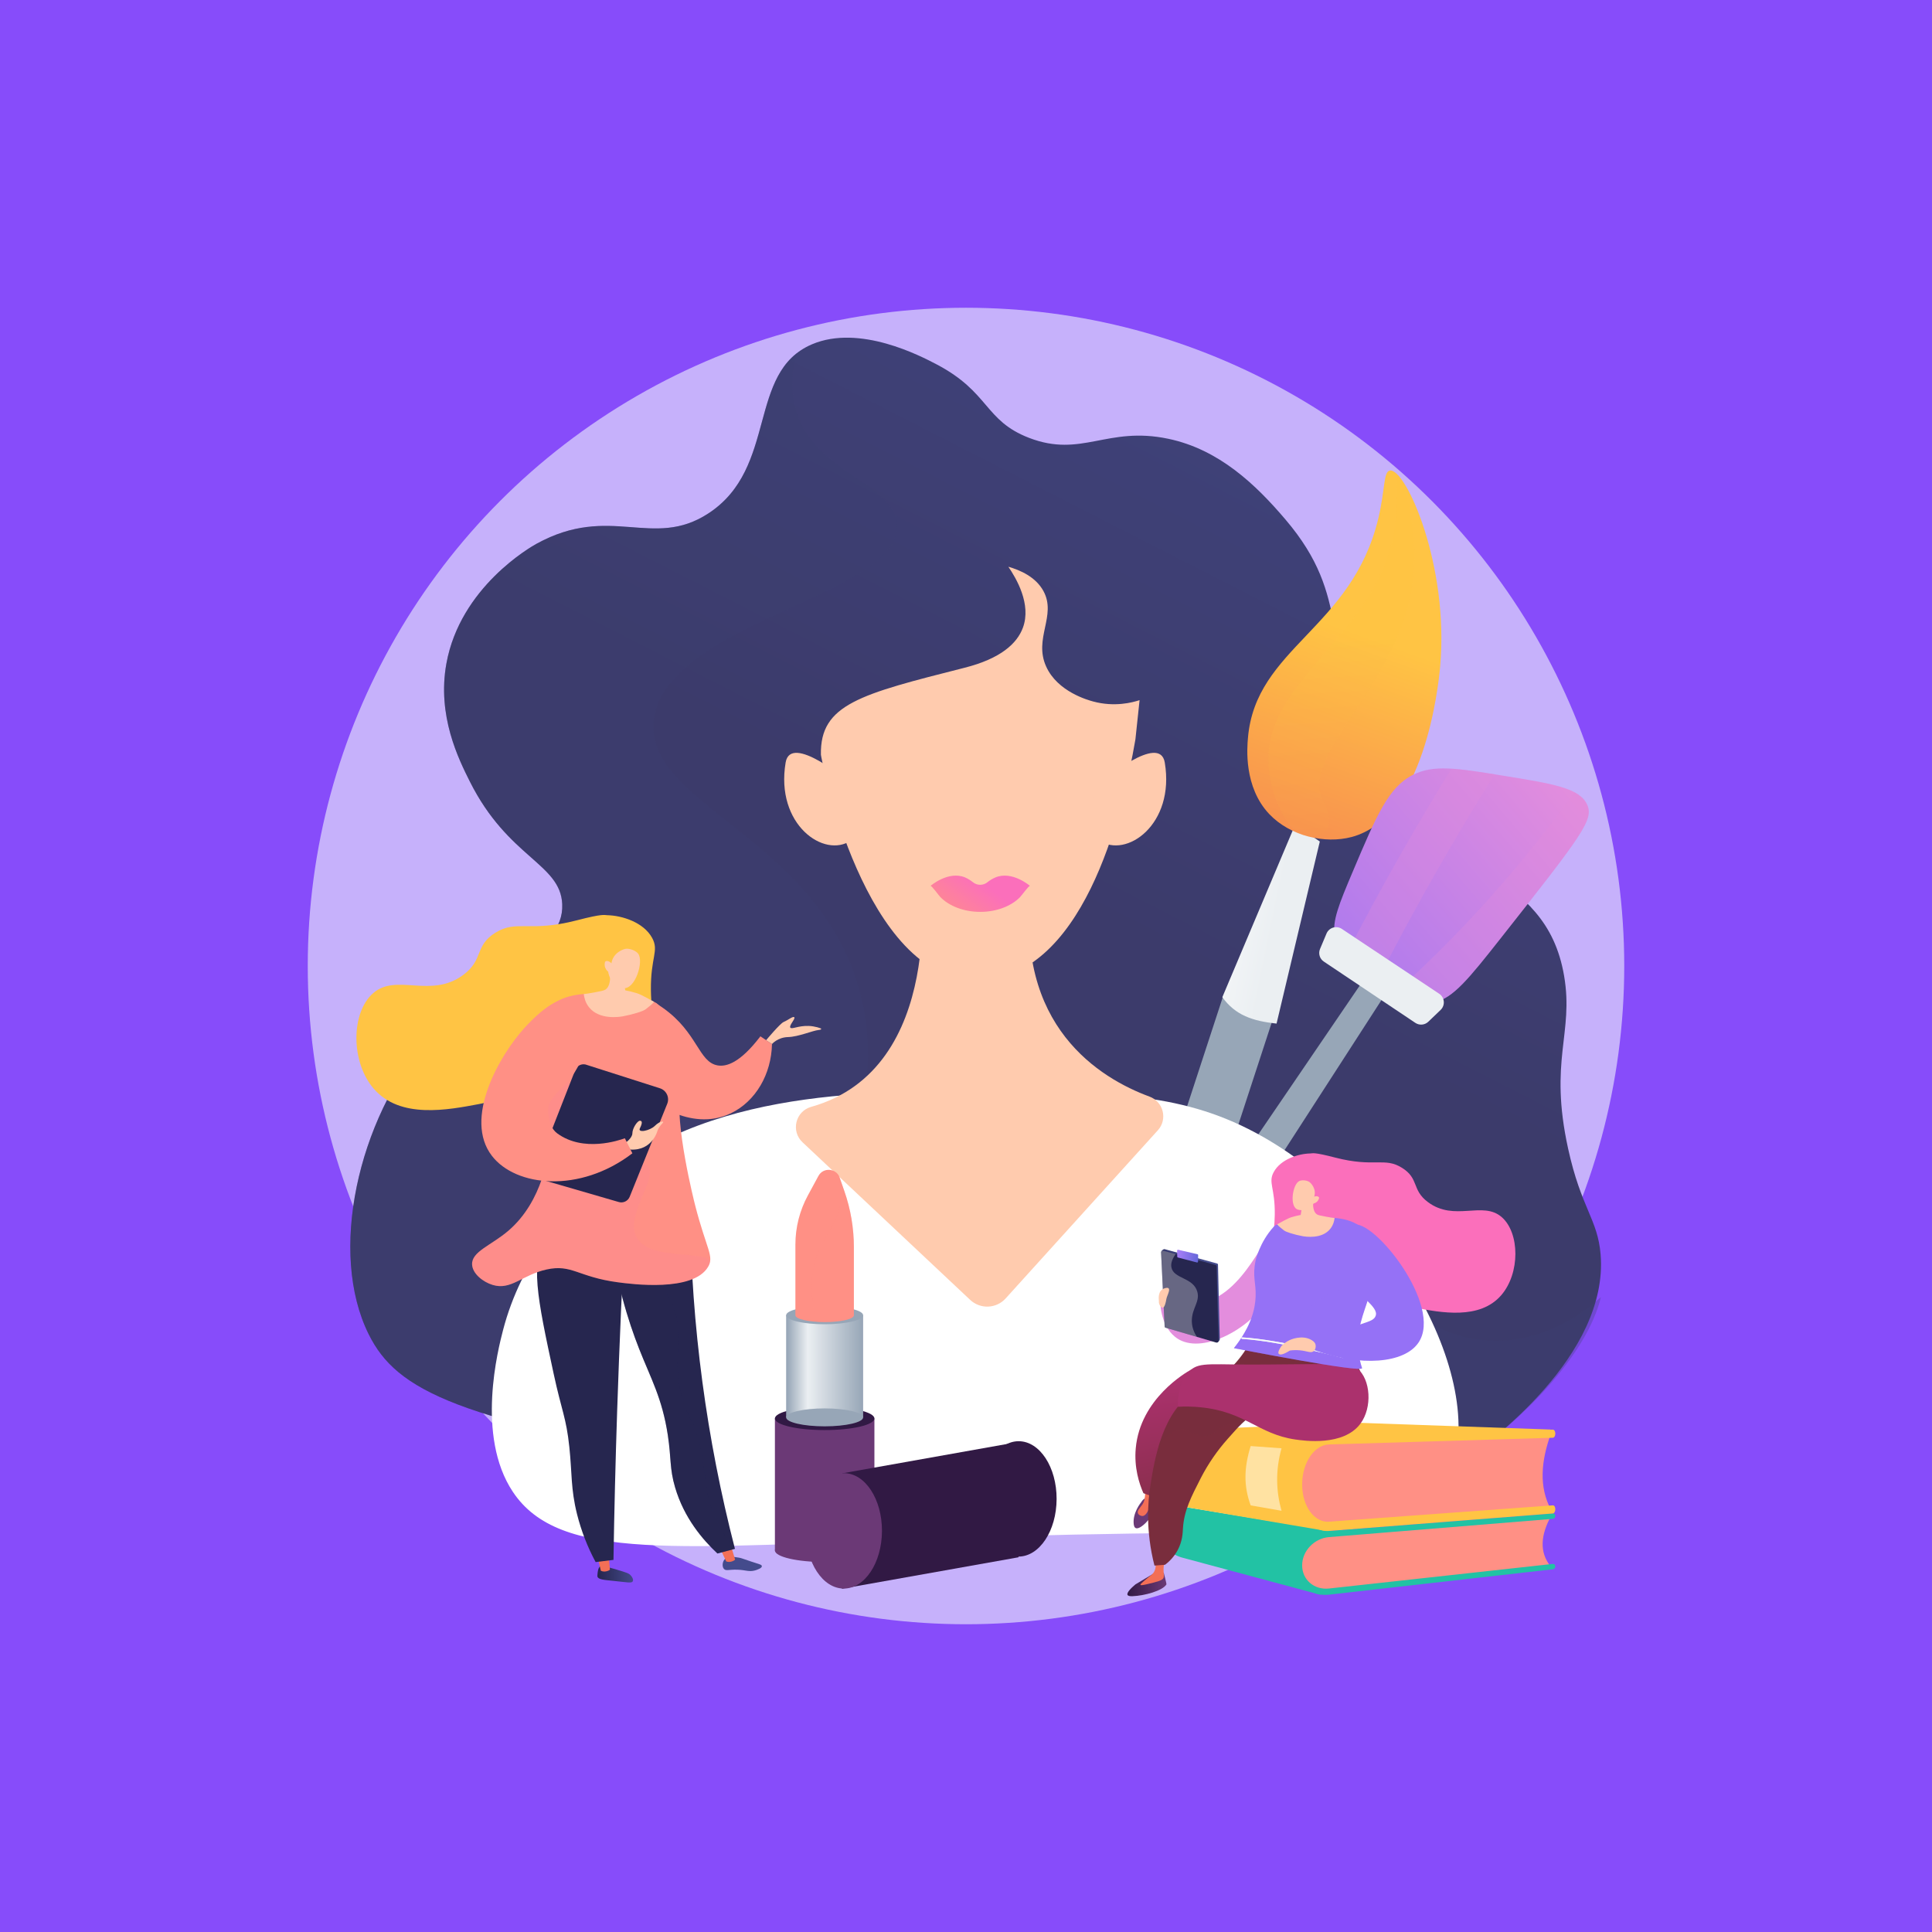 <svg width="452" height="452" viewBox="0 0 452 452" fill="none" xmlns="http://www.w3.org/2000/svg">
<rect width="452" height="452" fill="#252730"/>
<rect width="1440" height="900" transform="translate(-67 -86)" fill="#F0F5FB"/>
<rect x="-67" y="-86" width="586" height="900" fill="#874CFA"/>
<g filter="url(#filter0_d)">
<path d="M189.955 -44.147C194.512 -39.187 197.559 -5.893 194.543 -5.76C191.526 -5.627 189.087 -7.054 186.823 -9.053L185.386 -9.193L183.27 -26.895L180.207 -18.991L179.815 -17.984L171.963 -22C171.963 -22 175.317 -34.51 178.991 -40.134C180.958 -43.146 187.521 -46.796 189.955 -44.147Z" fill="#A475FF"/>
</g>
<g opacity="0.6" filter="url(#filter1_f)">
<circle cx="226" cy="226" r="154" fill="#F0F5FB"/>
</g>
<g clip-path="url(#clip0)">
<path d="M171.15 342.892C106.965 332.524 92.817 325.338 86.272 312.183C76.768 293.08 83.677 262.157 99.95 243.108C114.226 226.397 132.058 223.108 131.535 211.523C131.108 201.987 118.892 200.759 109.923 182.842C107.307 177.621 102.224 167.477 104.435 155.25C107.67 137.354 124.189 127.947 125.534 127.21C142.821 117.718 152.688 128.631 165.736 120.11C182.062 109.443 174.663 87.051 189.975 80.548C201.133 75.807 215.399 83.293 219.125 85.246C231.554 91.771 230.252 98.391 240.748 102.438C253.081 107.19 258.975 99.64 273.315 102.651C285.168 105.139 293.753 113.319 300.757 121.562C316.529 140.088 308.691 151.097 320.33 173.969C336.731 206.184 361.525 202.479 365.935 228.34C368.231 241.858 362.326 247.988 366.864 268.713C369.928 282.701 373.783 285.21 374.466 293.454C376.442 317.127 348.05 337.842 342.764 341.483C309.118 364.6 262.669 357.681 171.15 342.892Z" fill="url(#paint0_linear)"/>
<path style="mix-blend-mode:multiply" opacity="0.3" d="M275.419 281.014C232.174 277.918 202.98 316.87 191.427 307.186C180.482 298.003 211.416 267.037 200.834 230.807C190.466 195.271 149.837 187.893 153.051 167.872C156.681 145.224 211.17 139.33 209.889 122.619C209.131 112.763 189.847 110.681 185.992 95.038C184.945 90.799 185.298 86.581 186.387 82.652C175.795 90.948 180.61 110.393 165.736 120.11C152.688 128.631 142.821 117.718 125.534 127.21C124.189 127.947 107.67 137.354 104.435 155.251C102.224 167.477 107.307 177.621 109.923 182.842C118.892 200.759 131.108 201.987 131.535 211.523C132.058 223.108 114.226 226.397 99.95 243.108C83.677 262.157 76.768 293.08 86.272 312.183C92.817 325.338 106.965 332.524 171.15 342.892C262.67 357.681 309.118 364.6 342.764 341.483C355.823 332.503 371.231 317.159 374.541 303.47C367.932 309.3 361.461 312.129 355.428 313.197C327.367 318.13 314.425 283.822 275.419 281.014Z" fill="url(#paint1_linear)"/>
<path d="M298.2 237.167L286.102 233.212L270.329 281.468L282.427 285.422L298.2 237.167Z" fill="#97A6B7"/>
<path d="M308.777 196.873L303.001 192.954L285.97 233.295C289.034 237.545 293.07 238.869 298.655 239.477L308.777 196.873Z" fill="url(#paint2_linear)"/>
<path d="M296.946 190.455C290.955 184.123 291.756 174.919 291.97 172.559C293.806 151.535 316.262 147.093 322.455 121.316C324.089 114.525 323.619 110.318 325.178 110.083C328.894 109.528 339.091 132.272 336.923 156.03C336.475 160.931 333.175 191.278 316.24 195.816C309.951 197.492 301.836 195.602 296.946 190.455Z" fill="url(#paint3_linear)"/>
<path style="mix-blend-mode:multiply" opacity="0.3" d="M300.117 190.53C299.519 189.441 296.337 183.525 296.775 176.36C297.928 157.546 323.224 147.445 326.395 122.598C327.132 116.789 326.566 111.247 327.121 111.215C327.986 111.172 332.78 124.722 330.058 138.924C325.786 161.262 304.644 176.371 309.407 187.038C309.972 188.298 311.905 191.769 310.496 193.926C309.492 195.474 306.961 195.88 305.093 195.41C303.491 195.004 301.9 193.851 300.117 190.53Z" fill="url(#paint4_linear)"/>
<path d="M312.289 219.008C311.616 215.516 313.239 211.587 316.506 203.867C322.059 190.744 324.835 184.177 330.516 181.304C335.385 178.849 340.681 179.703 351.273 181.411C363.467 183.376 369.565 184.358 371.326 188.277C372.875 191.758 370.28 195.196 351.006 219.617C343.671 228.917 339.912 233.583 335.662 234.437C326.17 236.327 314.115 228.458 312.289 219.008Z" fill="url(#paint5_linear)"/>
<path style="mix-blend-mode:multiply" opacity="0.3" d="M339.581 179.842C332.961 190.541 323.714 206.237 314.467 224.347C316.154 227.027 318.599 229.376 321.407 231.17C331.978 210.199 342.72 192.239 349.661 181.144C345.571 180.493 342.325 180.002 339.581 179.842Z" fill="url(#paint6_linear)"/>
<path style="mix-blend-mode:multiply" opacity="0.3" d="M371.328 188.277C370.773 187.049 369.801 186.11 368.349 185.341C361.035 195.624 346.299 214.63 325.328 233.199C328.724 234.566 332.343 235.1 335.664 234.438C339.914 233.583 343.673 228.917 351.008 219.617C370.282 195.196 372.876 191.758 371.328 188.277Z" fill="url(#paint7_linear)"/>
<path d="M285.21 292.802L278.654 288.478L319.582 228.426L324.633 231.757L285.21 292.802Z" fill="#97A6B7"/>
<path d="M310.346 218.399L308.83 222.008C308.609 222.527 308.576 223.107 308.738 223.647C308.9 224.188 309.246 224.654 309.716 224.966L331.125 239.306C331.586 239.613 332.137 239.754 332.689 239.705C333.24 239.657 333.758 239.422 334.158 239.039L337.041 236.274C337.304 236.022 337.507 235.714 337.635 235.373C337.763 235.032 337.813 234.667 337.781 234.305C337.749 233.942 337.636 233.591 337.451 233.278C337.266 232.964 337.012 232.696 336.71 232.494L313.934 217.321C313.636 217.123 313.298 216.993 312.944 216.941C312.591 216.888 312.23 216.915 311.887 217.018C311.545 217.121 311.229 217.298 310.963 217.536C310.696 217.775 310.486 218.07 310.346 218.399Z" fill="url(#paint8_linear)"/>
<path d="M119.971 349C111.269 335.909 116.576 315.503 117.686 311.2C122.053 294.415 132.336 284.025 136.084 280.331C161.839 254.949 201.155 255.195 230.935 255.366C260.716 255.537 277.266 255.654 295.387 265.916C328.061 284.452 350.548 327.537 337.436 348.679C329.278 361.845 313.432 356.645 219.35 359.913C158.358 362.037 130.884 365.422 119.971 349Z" fill="white"/>
<path d="M215.292 204.988C215.292 204.988 221.581 250.038 189.772 258.954C186.109 259.989 184.977 264.634 187.754 267.24L226.973 304.11C227.537 304.64 228.202 305.053 228.927 305.323C229.653 305.594 230.425 305.717 231.199 305.685C231.972 305.653 232.732 305.467 233.433 305.138C234.134 304.809 234.762 304.343 235.281 303.768L270.881 264.442C273.219 261.869 272.194 257.758 268.926 256.551C257.501 252.344 237.053 240.129 241.346 207.166L215.292 204.988Z" fill="#FFCBAE"/>
<path d="M192.056 176.574C192.067 177.151 202.243 229.366 228.393 229.366C253.165 229.366 262.572 190.915 265.637 172.965C265.957 169.911 266.288 166.857 266.609 163.804C264.922 164.359 260.747 165.469 255.739 164.113C254.607 163.804 247.421 161.86 244.751 155.934C241.772 149.335 247.239 144.082 244.132 138.305C242.317 134.963 238.686 133.393 235.91 132.592C237.757 135.304 241.345 141.348 239.316 146.847C237.949 150.542 234.137 154.087 225.627 156.233C201.303 162.405 191.821 164.743 192.056 176.574Z" fill="#FFCBAE"/>
<path d="M198.442 182.81C198.442 182.81 184.977 171.417 183.803 178.39C181.347 192.933 192.879 200.962 199.125 196.606C205.372 192.249 198.442 182.81 198.442 182.81Z" fill="#FFCBAE"/>
<path d="M257.852 182.81C257.852 182.81 271.328 171.417 272.502 178.39C274.948 192.933 263.426 200.962 257.169 196.606C250.912 192.249 257.852 182.81 257.852 182.81Z" fill="#FFCBAE"/>
<path d="M240.961 207.251C240.961 207.251 236.733 203.6 232.814 205.308C232.16 205.597 231.546 205.97 230.988 206.419C230.514 206.797 229.924 207.003 229.317 207.003C228.71 207.003 228.121 206.797 227.646 206.419C227.099 205.972 226.496 205.599 225.852 205.308C221.933 203.6 217.705 207.251 217.705 207.251C218.015 207.241 219.638 209.505 220.011 209.889C222.051 211.971 225.468 213.338 229.333 213.338C233.199 213.338 236.605 211.971 238.644 209.889C239.018 209.505 240.652 207.241 240.961 207.251Z" fill="url(#paint9_linear)"/>
<path d="M180.611 244.261C180.611 244.261 181.913 242.691 184.369 242.627C186.825 242.563 190.157 241.09 191.588 240.962C191.94 240.94 192.111 240.834 192.143 240.705C192.175 240.577 190.605 240.065 189.196 240.022C186.686 239.937 185.224 240.898 184.893 240.406C184.562 239.915 186.131 238.346 185.832 238.004C185.533 237.662 184.508 238.591 183.323 239.104C182.49 239.467 179.223 243.375 179.223 243.375L180.611 244.261Z" fill="#FFCBAE"/>
<path d="M143.259 241.656C143.131 239.872 142.747 234.459 145.598 232.846C148.449 231.234 153.232 234.491 155.144 235.836C163.238 241.56 163.43 248.5 167.904 249.258C169.9 249.6 173.093 248.746 177.898 242.456L180.61 244.261C180.461 251.308 176.809 257.64 171.032 260.438C161.23 265.168 151.471 256.775 150.296 255.74C149.655 255.163 143.836 249.846 143.259 241.656Z" fill="url(#paint10_linear)"/>
<path d="M140.377 366.469C139.918 366.843 139.832 367.761 139.779 368.37C139.758 368.637 139.747 368.765 139.779 368.861C139.993 369.555 141.338 369.63 143.452 369.843C146.794 370.185 147.787 370.452 148.044 369.95C148.3 369.448 147.702 368.722 147.627 368.647C147.275 368.188 146.837 368.028 145.983 367.75C144.403 367.227 143.345 366.95 143.025 366.864C141.007 366.32 140.676 366.224 140.377 366.469Z" fill="url(#paint11_linear)"/>
<path d="M142.363 363.415L142.694 367.227C142.598 367.409 141.466 367.953 140.569 367.483L139.715 363.746L142.363 363.415Z" fill="url(#paint12_linear)"/>
<path d="M169.549 364.782C169.004 365.39 168.887 366.501 169.357 367.045C169.826 367.59 170.52 367.173 172.507 367.238C174.493 367.302 175.197 367.803 176.639 367.408C177.226 367.238 178.262 366.853 178.24 366.437C178.219 366.02 177.696 365.988 175.945 365.401C173.457 364.568 173.468 364.525 172.934 364.429C171.61 364.216 170.275 363.992 169.549 364.782Z" fill="url(#paint13_linear)"/>
<path d="M170.914 361.312L171.982 364.867C171.896 365.059 170.818 365.689 169.889 365.294L168.298 361.845L170.914 361.312Z" fill="url(#paint14_linear)"/>
<path d="M161.434 283.545C161.767 310.138 165.294 336.596 171.941 362.347L167.851 363.447C164.402 360.222 160.046 355.151 157.942 347.986C156.629 343.544 157.067 341.248 156.244 335.781C154.92 327.068 152.251 322.508 149.496 315.482C147.008 309.172 144.082 299.903 142.502 287.517L161.434 283.545Z" fill="url(#paint15_linear)"/>
<path style="mix-blend-mode:multiply" opacity="0.3" d="M161.434 283.545C157.707 286.385 153.084 290.859 153.233 296.241C153.34 300.245 155.977 300.982 157.931 306.812C160.323 313.955 157.408 315.952 159.106 325.007C160.366 331.745 161.914 330.293 163.804 338.504C165.47 345.818 164.733 349.096 167.317 354.948C168.508 357.617 170.064 360.107 171.941 362.347L167.851 363.447C164.402 360.222 160.046 355.151 157.942 347.986C156.629 343.544 157.067 341.248 156.244 335.781C154.92 327.068 152.251 322.508 149.496 315.482C147.008 309.172 144.082 299.903 142.502 287.517L161.434 283.545Z" fill="url(#paint16_linear)"/>
<path d="M146.43 283.598C145.597 298.782 144.917 314.24 144.391 329.972C143.999 341.782 143.711 353.438 143.526 364.942L139.351 365.455C137.439 361.905 135.976 358.132 134.994 354.221C133.51 348.263 133.851 344.729 133.2 338.557C132.474 331.627 131.406 330.122 129.527 321.387C125.715 303.662 123.804 294.799 128.064 289.279C129.442 287.496 133.777 283 146.43 283.598Z" fill="url(#paint17_linear)"/>
<path d="M152.229 241.965C153.788 240.962 152.368 238.014 152.282 231.683C152.186 223.93 154.236 222.489 152.581 219.446C150.563 215.73 145.47 214.192 142.106 214.118C141.359 214.107 141.188 213.69 134.952 215.313C123.73 218.218 120.911 215.1 115.892 218.218C111.034 221.218 113.159 224.518 108.439 228.041C100.794 233.765 92.753 227.582 87.286 232.366C82.118 236.883 82.001 248.415 87.436 254.704C93.597 261.837 104.712 259.69 112.166 258.281C113.735 257.982 121.647 256.316 129.891 250.241C133.564 247.522 136.822 244.285 139.565 240.631C140.035 240.107 140.772 239.467 141.733 239.36C142.886 239.242 143.815 239.947 144.263 240.257C146.612 241.88 150.691 242.969 152.229 241.965Z" fill="url(#paint18_linear)"/>
<path d="M146.559 233.594C146.559 233.594 133.521 229.793 127.777 236.296C126.88 237.299 125.972 238.794 125.278 242.083C122.844 253.626 129.325 257.737 128.439 268.212C128.343 269.418 127.211 280.94 118.839 288.019C114.867 291.383 110.329 292.824 110.447 295.814C110.521 297.96 112.977 299.925 115.241 300.608C119.587 301.943 122.117 298.281 127.841 297.01C133.82 295.686 135.208 298.772 144.637 300.01C147.776 300.427 162.106 302.317 165.64 296.412C167.146 293.903 165.288 292.322 162.64 282.018C162.373 280.972 157.781 262.862 159.17 254.971C159.298 254.288 159.693 251.511 159.575 247.828C159.542 246.771 159.406 245.719 159.17 244.688C159.17 244.688 158.059 239.552 154.066 235.132C153.489 234.502 152.806 233.84 146.559 233.594Z" fill="url(#paint19_linear)"/>
<g style="mix-blend-mode:multiply" opacity="0.3">
<path style="mix-blend-mode:multiply" opacity="0.3" d="M127.777 236.295C126.463 236.274 125.428 241.357 125.278 242.083C122.844 253.626 129.325 257.737 128.439 268.212C128.343 269.418 127.211 280.94 118.839 288.019C114.867 291.382 110.329 292.824 110.447 295.814C110.521 297.96 112.977 299.925 115.241 300.608C119.587 301.943 122.117 298.28 127.841 297.01C133.82 295.686 135.208 298.772 144.637 300.01C147.776 300.427 162.106 302.317 165.64 296.412C166.003 295.803 166.142 295.536 166.11 295.28C165.715 292.408 152.453 295.013 149.122 289.781C145.79 284.549 154.29 275.505 151.471 272.76C149.271 270.625 143.655 275.75 139.149 273.348C136.319 271.842 135.849 268.404 134.45 261.025C131.994 248.062 129.773 236.317 127.777 236.295Z" fill="url(#paint20_linear)"/>
</g>
<path d="M142.374 225.137C142.545 225.959 143.442 230.391 141.637 231.523C141.242 231.768 140.484 231.918 138.979 232.195C137.996 232.387 137.163 232.494 136.576 232.569C136.662 233.306 136.907 234.512 137.772 235.612C140.175 238.698 144.99 237.897 145.674 237.78C148.098 237.331 150.479 236.584 151.055 236.125C151.931 235.431 152.625 234.907 153.031 234.373C152.091 233.925 150.201 232.729 148.93 232.345C148.062 232.075 147.177 231.857 146.282 231.693C146.144 230.839 146.015 229.974 145.877 229.12L142.374 225.137Z" fill="#FFCBAE"/>
<path d="M142.29 227.337C142.29 227.337 142.61 230.583 145.771 231.159C148.59 231.672 150.714 224.849 149.273 223.076C148.792 222.489 147.596 221.934 146.571 221.955C145.845 221.977 143.389 222.916 143.048 225.372C142.567 224.849 141.959 224.71 141.66 224.924C141.361 225.137 141.478 225.991 141.521 226.162C141.643 226.627 141.912 227.039 142.29 227.337Z" fill="#FFCBAE"/>
<path d="M147.306 280.011L156.105 258.228C156.244 257.879 156.31 257.505 156.299 257.13C156.288 256.755 156.199 256.386 156.039 256.046C155.878 255.706 155.65 255.403 155.367 255.156C155.085 254.909 154.754 254.722 154.396 254.608L136.991 249.045C136.505 248.934 135.995 249.001 135.554 249.234C135.113 249.467 134.771 249.851 134.589 250.316L125.598 273.284C125.491 273.553 125.442 273.842 125.454 274.132C125.465 274.422 125.537 274.706 125.665 274.966C125.792 275.227 125.973 275.457 126.195 275.644C126.417 275.83 126.676 275.968 126.954 276.049L144.797 281.228C145.292 281.367 145.82 281.319 146.282 281.095C146.745 280.871 147.109 280.485 147.306 280.011Z" fill="#26264F"/>
<path d="M146.186 267.475C146.186 267.475 147.947 266.3 147.947 265.136C147.947 263.972 149.122 262.2 149.709 262.2C150.297 262.2 150.297 262.787 149.709 263.962C149.122 265.136 152.058 264.549 153.233 263.374C154.407 262.2 155.582 262.2 154.995 262.787C154.066 263.716 153.82 264.549 153.82 264.549C153.82 264.549 152.646 269.236 147.51 268.948L146.186 267.475Z" fill="#FFCBAE"/>
<path d="M133.863 234.021C130.105 232.345 123.826 239.253 122.705 240.481C116.789 246.984 108.397 261.73 115.081 270.411C120.655 277.661 135.614 279.252 147.947 269.824L146.186 266.3C144.904 266.77 136.49 269.685 130.34 265.136C129.037 264.165 128.46 262.509 128.247 260.256C127.852 256.081 132.785 254.96 135.625 248.692C138.134 243.151 137.099 235.463 133.863 234.021Z" fill="url(#paint21_linear)"/>
<path d="M276.7 334.563L316.699 332.833L362.785 334.446L317.319 344.387L276.7 334.563Z" fill="url(#paint22_linear)"/>
<path d="M308.926 373.11L276.53 364.397C273.262 363.511 270.731 360.286 270.731 357.147V357.115C270.731 353.976 273.262 351.872 276.53 352.449L311.275 358.14L308.926 373.11Z" fill="url(#paint23_linear)"/>
<path d="M362.851 366.565L310.497 372.416C307.208 372.779 304.518 370.494 304.518 367.302V365.134C304.518 361.941 307.208 359.144 310.497 358.877L362.851 354.712C360.534 359.026 359.989 363.063 362.851 366.565Z" fill="url(#paint24_linear)"/>
<path d="M363.298 367.141L310.934 373.078C306.652 373.569 303.107 370.569 303.107 366.394V366.351C303.107 362.176 306.652 358.503 310.934 358.172L363.298 354.082C363.619 354.061 363.875 354.317 363.875 354.67C363.875 355.022 363.619 355.321 363.298 355.342L310.934 359.613C307.485 359.891 304.645 362.849 304.645 366.202V366.244C304.645 369.608 307.485 372.021 310.934 371.637L363.298 365.881C363.619 365.849 363.875 366.105 363.875 366.447C363.88 366.613 363.824 366.775 363.718 366.903C363.611 367.031 363.462 367.115 363.298 367.141Z" fill="#22C2A4"/>
<path d="M310.293 358.172L276.53 352.448C273.262 351.872 270.731 347.601 270.731 342.892V342.838C270.731 338.129 273.262 334.392 276.53 334.51L312.343 335.844L310.293 358.172Z" fill="url(#paint25_linear)"/>
<path d="M362.851 353.164L313.423 356.901C308.554 357.264 304.518 353.687 304.518 348.893V345.636C304.518 340.842 308.554 336.848 313.423 336.72L362.851 335.375C360.523 341.835 360 347.878 362.851 353.164Z" fill="url(#paint26_linear)"/>
<path d="M363.298 354.082L310.934 358.172C306.652 358.503 303.107 353.676 303.107 347.409V347.334C303.107 341.066 306.652 335.876 310.934 335.77L363.298 334.467C363.619 334.456 363.875 334.873 363.875 335.396C363.875 335.919 363.619 336.357 363.298 336.368L310.934 337.937C307.485 338.033 304.645 342.219 304.645 347.259V347.323C304.645 352.363 307.485 356.25 310.934 356.004L363.298 352.181C363.619 352.16 363.875 352.566 363.875 353.089C363.875 353.612 363.619 354.061 363.298 354.082Z" fill="url(#paint27_linear)"/>
<g style="mix-blend-mode:soft-light" opacity="0.5">
<path d="M299.818 353.452L292.599 352.192C290.923 347.59 291.04 343.362 292.599 338.311L299.818 338.834C298.344 344.141 298.568 348.957 299.818 353.452Z" fill="white"/>
</g>
<path d="M271.393 303.138C271.361 304.687 271.425 309.93 274.917 312.77C280.202 317.052 290.955 311.926 295.952 305.007C300.949 298.088 300.704 288.841 298.749 288.136C296.037 287.143 291.414 303.384 280.373 304.954C276.625 305.498 273.347 304.153 271.393 303.138Z" fill="url(#paint28_linear)"/>
<path d="M272.472 292.247L284.741 295.6C284.804 295.617 284.859 295.655 284.898 295.707C284.937 295.759 284.957 295.823 284.955 295.888L285.371 313.336C285.382 313.582 284.944 314.126 284.709 314.062L273.017 310.239C272.958 310.222 272.906 310.187 272.868 310.139C272.83 310.092 272.807 310.033 272.803 309.972L271.714 292.845C271.703 292.589 272.227 292.172 272.472 292.247Z" fill="url(#paint29_linear)"/>
<path d="M272.142 292.61L284.421 295.952C284.484 295.97 284.54 296.008 284.58 296.06C284.62 296.112 284.643 296.175 284.645 296.241L285.062 313.71C285.061 313.769 285.048 313.827 285.022 313.881C284.996 313.935 284.959 313.982 284.914 314.019C284.868 314.057 284.814 314.084 284.757 314.099C284.699 314.114 284.639 314.116 284.581 314.105L272.686 310.624C272.626 310.61 272.572 310.575 272.533 310.527C272.495 310.479 272.473 310.419 272.473 310.357L271.64 293.005C271.64 292.944 271.653 292.883 271.68 292.828C271.707 292.772 271.746 292.724 271.794 292.686C271.843 292.648 271.899 292.621 271.959 292.608C272.019 292.595 272.082 292.596 272.142 292.61Z" fill="url(#paint30_linear)"/>
<path d="M275.43 294.041L275.388 292.599C275.387 292.567 275.394 292.535 275.407 292.506C275.42 292.477 275.44 292.451 275.465 292.431C275.489 292.41 275.518 292.396 275.549 292.388C275.58 292.38 275.613 292.379 275.644 292.386L280.182 293.443C280.22 293.452 280.253 293.475 280.276 293.506C280.299 293.537 280.311 293.575 280.31 293.614L280.289 295.162C280.29 295.193 280.283 295.223 280.271 295.251C280.258 295.279 280.239 295.303 280.215 295.323C280.192 295.342 280.164 295.356 280.134 295.364C280.104 295.371 280.073 295.371 280.043 295.365L275.559 294.19C275.524 294.183 275.492 294.165 275.469 294.138C275.446 294.11 275.432 294.076 275.43 294.041Z" fill="url(#paint31_linear)"/>
<g style="mix-blend-mode:soft-light" opacity="0.3">
<path d="M278.836 308.851C278.9 306.011 280.78 304.516 280.107 302.178C279.157 298.835 274.576 299.209 274.063 296.518C273.914 295.792 274.063 294.788 275.046 293.4L272.141 292.61C272.082 292.596 272.019 292.595 271.959 292.608C271.899 292.621 271.843 292.648 271.794 292.686C271.746 292.724 271.707 292.772 271.68 292.828C271.653 292.883 271.64 292.944 271.64 293.005L272.473 310.357C272.473 310.419 272.495 310.479 272.533 310.527C272.572 310.575 272.626 310.609 272.686 310.624L280.022 312.77C279.082 311.339 278.804 310.004 278.836 308.851Z" fill="white"/>
</g>
<path d="M271.127 304.356C271.138 304.142 270.689 301.9 272.547 301.377C274.405 300.853 273.049 303 272.899 303.811C272.75 304.623 272.43 306.438 271.704 305.808C271.492 305.635 271.329 305.41 271.228 305.156C271.127 304.902 271.092 304.627 271.127 304.356Z" fill="#FFCBAE"/>
<path d="M298.281 292.61C297.01 291.788 298.163 289.375 298.238 284.207C298.323 277.875 296.636 276.69 297.992 274.212C299.647 271.169 303.801 269.909 306.556 269.856C307.165 269.834 307.303 269.503 312.397 270.827C321.569 273.198 323.875 270.657 327.976 273.198C332.076 275.739 330.207 278.345 334.062 281.228C340.309 285.905 346.886 280.854 351.349 284.762C355.567 288.457 355.663 297.874 351.221 303.021C346.192 308.841 337.105 307.089 331.019 305.936C329.737 305.691 323.277 304.334 316.54 299.369C313.538 297.148 310.873 294.505 308.627 291.521C308.243 291.083 307.645 290.571 306.866 290.485C305.915 290.379 305.157 290.955 304.794 291.211C302.872 292.546 299.53 293.422 298.281 292.61Z" fill="url(#paint32_linear)"/>
<path d="M265.628 370.687L270.198 367.942H272.259C272.259 367.942 272.964 370.558 272.889 370.687C271.971 372.192 267.689 373.335 265.02 373.431C264.571 373.452 263.952 373.452 263.792 373.132C263.525 372.587 264.731 371.445 265.628 370.687Z" fill="url(#paint33_linear)"/>
<path d="M270.285 364.942C270.573 366.64 270.199 367.526 269.804 368.028C269.409 368.53 269.27 368.476 267.594 369.918C267.049 370.398 266.761 370.655 266.825 370.793C266.889 370.932 267.391 370.857 268.438 370.612C270.744 370.057 271.897 369.768 272.175 369.213C272.452 368.658 272.207 368.487 272.218 367.12C272.225 366.416 272.34 365.718 272.559 365.049L270.285 364.942Z" fill="url(#paint34_linear)"/>
<path d="M266.975 351.466C266.975 351.466 264.914 353.933 265.245 356.634C265.576 359.336 269.206 355.385 269.708 354.05C270.21 352.716 270.797 350.815 270.797 350.815C270.797 350.815 268.267 349.235 266.975 351.466Z" fill="url(#paint35_linear)"/>
<path d="M267.763 347.612C267.763 347.612 268.329 350.484 267.251 352C266.728 352.758 266.001 353.388 266.215 354.008C266.354 354.424 266.898 354.713 267.347 354.67C268.222 354.574 268.703 353.239 269.045 352.299C269.547 350.911 269.824 347.932 269.824 347.932L267.763 347.612Z" fill="url(#paint36_linear)"/>
<path d="M269.408 350.036L267.507 349.342C266.514 347.078 265.308 343.362 265.713 338.845C266.749 327.228 277.491 321.067 278.687 320.416C281.613 321.878 284.581 323.95 284.688 326.566C284.816 329.844 280.353 331.574 276.156 336.368C273.636 339.251 270.946 343.533 269.408 350.036Z" fill="url(#paint37_linear)"/>
<path d="M270.092 366.276C267.999 358.076 268.533 351.392 269.142 347.537C270.049 341.707 271.918 329.865 279.82 325.444C281.549 324.483 284.016 323.619 287.027 320.938C289.039 319.135 290.751 317.023 292.099 314.681C302.681 311.585 312.44 312.834 316.744 318.515C317.235 319.166 318.484 320.586 318.73 322.679C319.264 327.409 314.619 333.111 309.408 334.296C302.777 335.813 298.933 329 293.06 331.264C291.416 331.905 290.028 333.474 287.241 336.613C284.767 339.387 282.654 342.461 280.951 345.764C278.709 350.153 277.001 353.399 276.755 357.595C276.702 358.578 276.659 360.553 275.516 362.678C274.789 364.015 273.78 365.177 272.559 366.084L270.092 366.276Z" fill="url(#paint38_linear)"/>
<path style="mix-blend-mode:multiply" opacity="0.3" d="M318.729 322.679C318.483 320.586 317.234 319.166 316.743 318.515C312.439 312.834 302.68 311.585 292.098 314.681C290.75 317.023 289.038 319.135 287.026 320.938C284.015 323.619 281.548 324.484 279.819 325.445C274.992 328.146 272.419 333.613 270.935 338.781C273.134 335.375 275.014 334.478 276.476 334.457C278.559 334.435 279.488 336.219 281.976 335.973C284.634 335.717 285.243 333.517 287.4 333.261C288.041 333.186 288.831 333.282 289.792 333.795C291.062 332.46 292.013 331.67 293.059 331.264C298.932 329 302.776 335.813 309.407 334.296C314.618 333.111 319.263 327.409 318.729 322.679Z" fill="url(#paint39_linear)"/>
<path d="M275.579 329.118C277.335 329.021 279.094 329.061 280.844 329.235C291.393 330.271 294.298 335.492 303.021 336.774C305.093 337.073 314.276 338.407 318.259 333.101C321.11 329.289 320.683 322.722 317.554 320.138C316.23 319.038 314.927 319.07 306.449 319.145C303.267 319.177 300.074 319.188 296.882 319.23C283.385 319.401 280.801 318.461 278.345 320.693C277.202 321.74 275.526 323.982 275.579 329.118Z" fill="url(#paint40_linear)"/>
<path d="M304.079 285.798C304.079 285.798 319.829 281.206 321.463 292.738C323.032 303.79 315.002 308.862 318.654 320.063C319.081 321.355 288.671 315.407 288.671 315.407C292.728 310.346 293.668 306.171 293.764 303.267C293.871 300.074 292.953 298.633 293.764 294.863C293.764 294.863 294.672 290.667 297.939 287.058C298.409 286.535 298.975 286.001 304.079 285.798Z" fill="url(#paint41_linear)"/>
<g style="mix-blend-mode:soft-light">
<g style="mix-blend-mode:soft-light">
<path d="M314.191 317.692H314.148C313.999 317.65 299.285 313.731 290.593 313.251C290.546 313.245 290.502 313.223 290.47 313.187C290.439 313.152 290.422 313.106 290.422 313.058C290.423 313.035 290.429 313.011 290.44 312.99C290.45 312.968 290.465 312.949 290.483 312.933C290.5 312.917 290.521 312.905 290.544 312.897C290.566 312.889 290.59 312.886 290.614 312.888C299.349 313.379 314.095 317.297 314.244 317.34C314.284 317.354 314.318 317.382 314.339 317.418C314.361 317.454 314.369 317.497 314.363 317.538C314.357 317.58 314.336 317.618 314.305 317.646C314.273 317.674 314.233 317.691 314.191 317.692Z" fill="#F4F7FA"/>
</g>
</g>
<path d="M307.495 278.89C307.357 279.562 306.62 283.171 308.104 284.111C308.424 284.314 309.033 284.421 310.272 284.656C311.072 284.805 311.756 284.901 312.236 284.955C312.162 285.563 311.959 286.556 311.254 287.453C309.3 289.973 305.36 289.311 304.794 289.215C302.819 288.852 300.875 288.243 300.405 287.87C299.69 287.304 299.124 286.877 298.793 286.439C299.551 286.065 301.099 285.093 302.135 284.773C302.848 284.559 303.572 284.38 304.303 284.239C304.409 283.545 304.527 282.84 304.634 282.146L307.495 278.89Z" fill="#FFCBAE"/>
<path d="M307.325 281.559C307.325 281.559 306.011 283.662 303.662 283C301.569 282.402 302.402 277.021 303.983 276.305C304.506 276.06 305.51 276.081 306.204 276.444C306.695 276.7 308.051 278.163 307.464 279.957C307.976 279.765 308.435 279.872 308.574 280.117C308.713 280.363 308.328 280.908 308.243 281.014C308.003 281.289 307.681 281.48 307.325 281.559Z" fill="#FFCBAE"/>
<path style="mix-blend-mode:multiply" opacity="0.3" d="M321.463 292.738C321.238 291.115 320.726 289.813 320.021 288.777C321.121 294.009 320.128 296.913 318.782 298.632C316.262 301.868 312.685 300.683 306.962 305.392C303.225 308.456 303.139 310.282 300.32 311.425C297.501 312.567 294.362 312.023 291.618 310.955C290.785 312.533 289.798 314.024 288.671 315.407C288.671 315.407 319.081 321.355 318.654 320.063C315.002 308.862 323.032 303.79 321.463 292.738ZM314.372 317.564C314.361 317.603 314.336 317.636 314.304 317.659C314.271 317.683 314.231 317.694 314.191 317.692H314.148C313.999 317.65 299.285 313.731 290.593 313.25C290.546 313.245 290.502 313.223 290.471 313.187C290.439 313.152 290.422 313.106 290.422 313.058C290.423 313.034 290.429 313.011 290.44 312.99C290.45 312.968 290.465 312.949 290.483 312.933C290.501 312.917 290.521 312.905 290.544 312.897C290.567 312.889 290.59 312.886 290.614 312.887C299.349 313.379 314.095 317.297 314.244 317.34C314.268 317.346 314.289 317.357 314.308 317.372C314.327 317.386 314.343 317.405 314.355 317.425C314.367 317.446 314.375 317.469 314.378 317.493C314.381 317.517 314.379 317.541 314.372 317.564Z" fill="url(#paint42_linear)"/>
<path d="M314.244 317.34C314.095 317.297 299.349 313.379 290.614 312.888C290.59 312.886 290.566 312.889 290.544 312.897C290.521 312.905 290.5 312.917 290.483 312.933C290.465 312.949 290.45 312.968 290.44 312.99C290.429 313.011 290.423 313.035 290.422 313.058C290.422 313.106 290.439 313.152 290.47 313.187C290.502 313.223 290.546 313.245 290.593 313.251C299.285 313.731 313.999 317.65 314.148 317.692H314.191C314.233 317.691 314.273 317.674 314.305 317.646C314.336 317.618 314.357 317.58 314.363 317.538C314.369 317.497 314.361 317.454 314.339 317.418C314.318 317.382 314.284 317.354 314.244 317.34Z" fill="#F4F7FA"/>
<path d="M307.603 315.899C307.293 315.076 306.973 314.244 306.663 313.411C310.133 312.46 314.928 311.062 319.85 309.3C320.619 309.022 321.537 308.68 321.836 307.869C322.68 305.595 317.33 303.245 315.248 298.27C313.326 293.678 314.383 287.303 316.615 286.556C321.26 284.986 337.725 305.488 331.852 314.126C328.521 319.017 318.27 319.785 307.603 315.899Z" fill="url(#paint43_linear)"/>
<path d="M306.663 313.411C304.484 312.257 301.879 313.443 301.708 313.528C301.004 313.857 300.367 314.313 299.829 314.873C299.754 314.98 298.804 316.283 299.156 316.71C299.509 317.137 300.502 316.763 301.783 315.963C302.544 315.858 303.314 315.84 304.079 315.909C305.841 316.069 306.652 316.625 307.293 316.144C307.763 315.792 307.912 315.055 307.752 314.5C307.592 313.944 307.037 313.613 306.663 313.411Z" fill="#FFCBAE"/>
<path d="M204.572 331.862H181.294V362.739H204.572V331.862Z" fill="url(#paint44_linear)"/>
<path d="M192.933 365.444C199.361 365.444 204.572 364.23 204.572 362.732C204.572 361.234 199.361 360.02 192.933 360.02C186.505 360.02 181.294 361.234 181.294 362.732C181.294 364.23 186.505 365.444 192.933 365.444Z" fill="url(#paint45_linear)"/>
<path d="M192.933 334.574C199.361 334.574 204.572 333.36 204.572 331.862C204.572 330.364 199.361 329.15 192.933 329.15C186.505 329.15 181.294 330.364 181.294 331.862C181.294 333.36 186.505 334.574 192.933 334.574Z" fill="url(#paint46_linear)"/>
<path d="M201.934 307.709H183.921V331.603H201.934V307.709Z" fill="url(#paint47_linear)"/>
<path d="M201.934 331.606C201.934 332.759 197.909 333.699 192.933 333.699C187.957 333.699 183.921 332.759 183.921 331.606C183.921 330.453 187.957 329.502 192.933 329.502C197.909 329.502 201.934 330.442 201.934 331.606Z" fill="url(#paint48_linear)"/>
<path d="M201.934 307.709C201.934 308.873 197.909 309.813 192.933 309.813C187.957 309.813 183.921 308.873 183.921 307.709C183.921 306.545 187.957 305.605 192.933 305.605C197.909 305.605 201.934 306.545 201.934 307.709Z" fill="#97A6B7"/>
<path d="M191.48 275.109L189.014 279.658C187.094 283.187 186.088 287.141 186.088 291.158V307.709C186.088 308.595 189.152 309.3 192.932 309.3C196.712 309.3 199.766 308.595 199.766 307.709V291.81C199.769 287.327 199.015 282.875 197.534 278.644L196.445 275.515C195.666 273.284 192.601 273.038 191.48 275.109Z" fill="url(#paint49_linear)"/>
<path style="mix-blend-mode:multiply" opacity="0.3" d="M197.535 278.644L196.445 275.515C196.276 275.017 195.964 274.579 195.549 274.255C196.29 276.112 196.656 278.097 196.627 280.096C196.478 286.385 192.153 289.066 190.466 295.825C189.676 298.975 189.366 303.395 191.235 309.257C191.769 309.289 192.345 309.3 192.932 309.3C196.702 309.3 199.766 308.595 199.766 307.709V291.81C199.769 287.327 199.015 282.876 197.535 278.644Z" fill="url(#paint50_linear)"/>
<path d="M196.97 371.691L197.066 344.687L238.378 337.33L238.282 364.334L196.97 371.691Z" fill="url(#paint51_linear)"/>
<path d="M206.341 358.185C206.367 350.731 202.401 344.674 197.483 344.657C192.565 344.64 188.557 350.669 188.531 358.123C188.504 365.577 192.47 371.634 197.389 371.651C202.307 371.668 206.315 365.639 206.341 358.185Z" fill="url(#paint52_linear)"/>
<path d="M247.198 350.706C247.224 343.252 243.259 337.195 238.34 337.178C233.422 337.161 229.414 343.189 229.388 350.643C229.362 358.097 233.328 364.154 238.246 364.171C243.164 364.188 247.172 358.16 247.198 350.706Z" fill="url(#paint53_linear)"/>
</g>
<defs>
<filter id="filter0_d" x="167.963" y="-45.062" width="31.788" height="47.311" filterUnits="userSpaceOnUse" color-interpolation-filters="sRGB">
<feFlood flood-opacity="0" result="BackgroundImageFix"/>
<feColorMatrix in="SourceAlpha" type="matrix" values="0 0 0 0 0 0 0 0 0 0 0 0 0 0 0 0 0 0 127 0"/>
<feOffset dy="4"/>
<feGaussianBlur stdDeviation="2"/>
<feColorMatrix type="matrix" values="0 0 0 0 0 0 0 0 0 0 0 0 0 0 0 0 0 0 0.25 0"/>
<feBlend mode="normal" in2="BackgroundImageFix" result="effect1_dropShadow"/>
<feBlend mode="normal" in="SourceGraphic" in2="effect1_dropShadow" result="shape"/>
</filter>
<filter id="filter1_f" x="0" y="0" width="452" height="452" filterUnits="userSpaceOnUse" color-interpolation-filters="sRGB">
<feFlood flood-opacity="0" result="BackgroundImageFix"/>
<feBlend mode="normal" in="SourceGraphic" in2="BackgroundImageFix" result="shape"/>
<feGaussianBlur stdDeviation="36" result="effect1_foregroundBlur"/>
</filter>
<linearGradient id="paint0_linear" x1="324.79" y1="60.834" x2="247.914" y2="211.384" gradientUnits="userSpaceOnUse">
<stop stop-color="#40447E"/>
<stop offset="1" stop-color="#3C3B6B"/>
</linearGradient>
<linearGradient id="paint1_linear" x1="808960" y1="80754.1" x2="620147" y2="475846" gradientUnits="userSpaceOnUse">
<stop stop-color="#40447E"/>
<stop offset="1" stop-color="#3C3B6B"/>
</linearGradient>
<linearGradient id="paint2_linear" x1="321.795" y1="220.459" x2="273.695" y2="210.555" gradientUnits="userSpaceOnUse">
<stop offset="0.49" stop-color="#EBEFF2"/>
<stop offset="1" stop-color="white"/>
</linearGradient>
<linearGradient id="paint3_linear" x1="320.885" y1="149.26" x2="292.646" y2="227.703" gradientUnits="userSpaceOnUse">
<stop stop-color="#FFC444"/>
<stop offset="0.92" stop-color="#F47555"/>
<stop offset="1" stop-color="#F36F56"/>
</linearGradient>
<linearGradient id="paint4_linear" x1="313.629" y1="150.269" x2="318.939" y2="239.573" gradientUnits="userSpaceOnUse">
<stop stop-color="#FFC444"/>
<stop offset="1" stop-color="#F36F56"/>
</linearGradient>
<linearGradient id="paint5_linear" x1="363.74" y1="179.995" x2="288.802" y2="243.922" gradientUnits="userSpaceOnUse">
<stop stop-color="#E38DDD"/>
<stop offset="1" stop-color="#9571F6"/>
</linearGradient>
<linearGradient id="paint6_linear" x1="115663" y1="57940.1" x2="119980" y2="57940.1" gradientUnits="userSpaceOnUse">
<stop stop-color="#E38DDD"/>
<stop offset="1" stop-color="#9571F6"/>
</linearGradient>
<linearGradient id="paint7_linear" x1="159915" y1="54061.7" x2="166861" y2="54061.7" gradientUnits="userSpaceOnUse">
<stop stop-color="#E38DDD"/>
<stop offset="1" stop-color="#9571F6"/>
</linearGradient>
<linearGradient id="paint8_linear" x1="81327.6" y1="39945.6" x2="78731.6" y2="53539.5" gradientUnits="userSpaceOnUse">
<stop offset="0.49" stop-color="#EBEFF2"/>
<stop offset="1" stop-color="white"/>
</linearGradient>
<linearGradient id="paint9_linear" x1="222.099" y1="217.378" x2="229.839" y2="206.541" gradientUnits="userSpaceOnUse">
<stop stop-color="#FF9085"/>
<stop offset="1" stop-color="#FB6FBB"/>
</linearGradient>
<linearGradient id="paint10_linear" x1="51388.7" y1="55239" x2="45722.2" y2="62490.6" gradientUnits="userSpaceOnUse">
<stop stop-color="#FF9085"/>
<stop offset="1" stop-color="#FB6FBB"/>
</linearGradient>
<linearGradient id="paint11_linear" x1="148.349" y1="368.431" x2="140.032" y2="368.68" gradientUnits="userSpaceOnUse">
<stop stop-color="#444B8C"/>
<stop offset="1" stop-color="#26264F"/>
</linearGradient>
<linearGradient id="paint12_linear" x1="-2923.1" y1="14212.7" x2="-3125.04" y2="13984.6" gradientUnits="userSpaceOnUse">
<stop stop-color="#FFC444"/>
<stop offset="1" stop-color="#F36F56"/>
</linearGradient>
<linearGradient id="paint13_linear" x1="-11852.9" y1="14459.7" x2="-12582" y2="14664.7" gradientUnits="userSpaceOnUse">
<stop stop-color="#444B8C"/>
<stop offset="1" stop-color="#26264F"/>
</linearGradient>
<linearGradient id="paint14_linear" x1="-2697.66" y1="14093.5" x2="-2904.27" y2="13846" gradientUnits="userSpaceOnUse">
<stop stop-color="#FFC444"/>
<stop offset="1" stop-color="#F36F56"/>
</linearGradient>
<linearGradient id="paint15_linear" x1="40227.9" y1="239657" x2="16843.3" y2="220235" gradientUnits="userSpaceOnUse">
<stop stop-color="#444B8C"/>
<stop offset="1" stop-color="#26264F"/>
</linearGradient>
<linearGradient id="paint16_linear" x1="40227.9" y1="239657" x2="16843.3" y2="220235" gradientUnits="userSpaceOnUse">
<stop stop-color="#444B8C"/>
<stop offset="1" stop-color="#26264F"/>
</linearGradient>
<linearGradient id="paint17_linear" x1="46055.7" y1="244917" x2="23800.5" y2="235532" gradientUnits="userSpaceOnUse">
<stop stop-color="#444B8C"/>
<stop offset="1" stop-color="#26264F"/>
</linearGradient>
<linearGradient id="paint18_linear" x1="67199.4" y1="77848.4" x2="29046.5" y2="117492" gradientUnits="userSpaceOnUse">
<stop stop-color="#FFC444"/>
<stop offset="1" stop-color="#F36F56"/>
</linearGradient>
<linearGradient id="paint19_linear" x1="68216.7" y1="142655" x2="44858.6" y2="162377" gradientUnits="userSpaceOnUse">
<stop stop-color="#FF9085"/>
<stop offset="1" stop-color="#FB6FBB"/>
</linearGradient>
<linearGradient id="paint20_linear" x1="51564.8" y1="171984" x2="70303.8" y2="129569" gradientUnits="userSpaceOnUse">
<stop stop-color="#FF9085"/>
<stop offset="1" stop-color="#FB6FBB"/>
</linearGradient>
<linearGradient id="paint21_linear" x1="39466.6" y1="84516.9" x2="24874.1" y2="97053.8" gradientUnits="userSpaceOnUse">
<stop stop-color="#FF9085"/>
<stop offset="1" stop-color="#FB6FBB"/>
</linearGradient>
<linearGradient id="paint22_linear" x1="199597" y1="33678.9" x2="269002" y2="33678.9" gradientUnits="userSpaceOnUse">
<stop stop-color="#FFC444"/>
<stop offset="1" stop-color="#F36F56"/>
</linearGradient>
<linearGradient id="paint23_linear" x1="97765.1" y1="66896" x2="98558.3" y2="63372.1" gradientUnits="userSpaceOnUse">
<stop stop-color="#22C2A4"/>
<stop offset="1" stop-color="#22C2A4"/>
</linearGradient>
<linearGradient id="paint24_linear" x1="150565" y1="55711.9" x2="182429" y2="55711.9" gradientUnits="userSpaceOnUse">
<stop stop-color="#FF9085"/>
<stop offset="1" stop-color="#FB6FBB"/>
</linearGradient>
<linearGradient id="paint25_linear" x1="104303" y1="66663.2" x2="102662" y2="76380.1" gradientUnits="userSpaceOnUse">
<stop stop-color="#FFC444"/>
<stop offset="1" stop-color="#F36F56"/>
</linearGradient>
<linearGradient id="paint26_linear" x1="150565" y1="64061.4" x2="182429" y2="64061.4" gradientUnits="userSpaceOnUse">
<stop stop-color="#FF9085"/>
<stop offset="1" stop-color="#FB6FBB"/>
</linearGradient>
<linearGradient id="paint27_linear" x1="156033" y1="70514.5" x2="190613" y2="70514.5" gradientUnits="userSpaceOnUse">
<stop stop-color="#FFC444"/>
<stop offset="1" stop-color="#F36F56"/>
</linearGradient>
<linearGradient id="paint28_linear" x1="51043.5" y1="76455" x2="56355.8" y2="81355.2" gradientUnits="userSpaceOnUse">
<stop stop-color="#E38DDD"/>
<stop offset="1" stop-color="#9571F6"/>
</linearGradient>
<linearGradient id="paint29_linear" x1="273.175" y1="307.035" x2="283.042" y2="302.057" gradientUnits="userSpaceOnUse">
<stop stop-color="#26264F"/>
<stop offset="1" stop-color="#444B8C"/>
</linearGradient>
<linearGradient id="paint30_linear" x1="-56724.2" y1="47101.3" x2="-59743.2" y2="47205.2" gradientUnits="userSpaceOnUse">
<stop stop-color="#26264F"/>
<stop offset="1" stop-color="#444B8C"/>
</linearGradient>
<linearGradient id="paint31_linear" x1="275.318" y1="293.347" x2="280.526" y2="294.312" gradientUnits="userSpaceOnUse">
<stop stop-color="#AA80F9"/>
<stop offset="1" stop-color="#6165D7"/>
</linearGradient>
<linearGradient id="paint32_linear" x1="148488" y1="99229.5" x2="154127" y2="87152.8" gradientUnits="userSpaceOnUse">
<stop stop-color="#FF9085"/>
<stop offset="1" stop-color="#FB6FBB"/>
</linearGradient>
<linearGradient id="paint33_linear" x1="263.76" y1="370.689" x2="272.895" y2="370.689" gradientUnits="userSpaceOnUse">
<stop stop-color="#311944"/>
<stop offset="1" stop-color="#6B3976"/>
</linearGradient>
<linearGradient id="paint34_linear" x1="-18694.1" y1="19432.2" x2="-17919.9" y2="17179.3" gradientUnits="userSpaceOnUse">
<stop stop-color="#FFC444"/>
<stop offset="1" stop-color="#F36F56"/>
</linearGradient>
<linearGradient id="paint35_linear" x1="-18921.5" y1="22425.4" x2="-18629.1" y2="22425.4" gradientUnits="userSpaceOnUse">
<stop stop-color="#311944"/>
<stop offset="1" stop-color="#6B3976"/>
</linearGradient>
<linearGradient id="paint36_linear" x1="-11764.6" y1="22758" x2="-10848.4" y2="21338.2" gradientUnits="userSpaceOnUse">
<stop stop-color="#FFC444"/>
<stop offset="1" stop-color="#F36F56"/>
</linearGradient>
<linearGradient id="paint37_linear" x1="273.216" y1="323.149" x2="280.02" y2="362.485" gradientUnits="userSpaceOnUse">
<stop stop-color="#AB316D"/>
<stop offset="1" stop-color="#792D3D"/>
</linearGradient>
<linearGradient id="paint38_linear" x1="-163718" y1="169534" x2="-158656" y2="154439" gradientUnits="userSpaceOnUse">
<stop stop-color="#AB316D"/>
<stop offset="1" stop-color="#792D3D"/>
</linearGradient>
<linearGradient id="paint39_linear" x1="-156074" y1="82152" x2="-154731" y2="74259.1" gradientUnits="userSpaceOnUse">
<stop stop-color="#AB316D"/>
<stop offset="1" stop-color="#792D3D"/>
</linearGradient>
<linearGradient id="paint40_linear" x1="-139777" y1="49075.2" x2="-139302" y2="55866.6" gradientUnits="userSpaceOnUse">
<stop stop-color="#AB316D"/>
<stop offset="1" stop-color="#792D3D"/>
</linearGradient>
<linearGradient id="paint41_linear" x1="85728.6" y1="93123.9" x2="83337.6" y2="75905.8" gradientUnits="userSpaceOnUse">
<stop stop-color="#E38DDD"/>
<stop offset="1" stop-color="#9571F6"/>
</linearGradient>
<linearGradient id="paint42_linear" x1="85728.6" y1="82934.6" x2="83826.3" y2="67546.5" gradientUnits="userSpaceOnUse">
<stop stop-color="#E38DDD"/>
<stop offset="1" stop-color="#9571F6"/>
</linearGradient>
<linearGradient id="paint43_linear" x1="72150.5" y1="83537.8" x2="69732.5" y2="68078.5" gradientUnits="userSpaceOnUse">
<stop stop-color="#E38DDD"/>
<stop offset="1" stop-color="#9571F6"/>
</linearGradient>
<linearGradient id="paint44_linear" x1="38636.8" y1="91608.9" x2="32686.8" y2="92035.1" gradientUnits="userSpaceOnUse">
<stop stop-color="#311944"/>
<stop offset="1" stop-color="#6B3976"/>
</linearGradient>
<linearGradient id="paint45_linear" x1="38953.6" y1="17172.5" x2="33824.9" y2="19262.5" gradientUnits="userSpaceOnUse">
<stop stop-color="#311944"/>
<stop offset="1" stop-color="#6B3976"/>
</linearGradient>
<linearGradient id="paint46_linear" x1="33279.4" y1="15642.4" x2="38353.9" y2="15642.4" gradientUnits="userSpaceOnUse">
<stop stop-color="#311944"/>
<stop offset="1" stop-color="#6B3976"/>
</linearGradient>
<linearGradient id="paint47_linear" x1="183.925" y1="319.656" x2="201.937" y2="319.656" gradientUnits="userSpaceOnUse">
<stop offset="0.01" stop-color="#97A6B7"/>
<stop offset="0.28" stop-color="#EBEFF2"/>
<stop offset="1" stop-color="#97A6B7"/>
</linearGradient>
<linearGradient id="paint48_linear" x1="26241.2" y1="12166.1" x2="29279.7" y2="12166.1" gradientUnits="userSpaceOnUse">
<stop offset="0.01" stop-color="#97A6B7"/>
<stop offset="0.28" stop-color="#EBEFF2"/>
<stop offset="1" stop-color="#97A6B7"/>
</linearGradient>
<linearGradient id="paint49_linear" x1="20249.9" y1="87343.3" x2="22001.8" y2="87343.3" gradientUnits="userSpaceOnUse">
<stop stop-color="#FF9085"/>
<stop offset="1" stop-color="#FB6FBB"/>
</linearGradient>
<linearGradient id="paint50_linear" x1="15090.6" y1="86053.8" x2="16012.4" y2="86053.8" gradientUnits="userSpaceOnUse">
<stop stop-color="#FF9085"/>
<stop offset="1" stop-color="#FB6FBB"/>
</linearGradient>
<linearGradient id="paint51_linear" x1="69217.4" y1="105645" x2="83556.6" y2="100318" gradientUnits="userSpaceOnUse">
<stop stop-color="#311944"/>
<stop offset="1" stop-color="#6B3976"/>
</linearGradient>
<linearGradient id="paint52_linear" x1="47105.4" y1="59141.9" x2="44586.2" y2="53790.4" gradientUnits="userSpaceOnUse">
<stop stop-color="#311944"/>
<stop offset="1" stop-color="#6B3976"/>
</linearGradient>
<linearGradient id="paint53_linear" x1="45401.1" y1="55319.3" x2="54132.8" y2="51239.5" gradientUnits="userSpaceOnUse">
<stop stop-color="#311944"/>
<stop offset="1" stop-color="#6B3976"/>
</linearGradient>
<clipPath id="clip0">
<rect width="293" height="298.98" fill="white" transform="translate(82 79)"/>
</clipPath>
</defs>
</svg>
